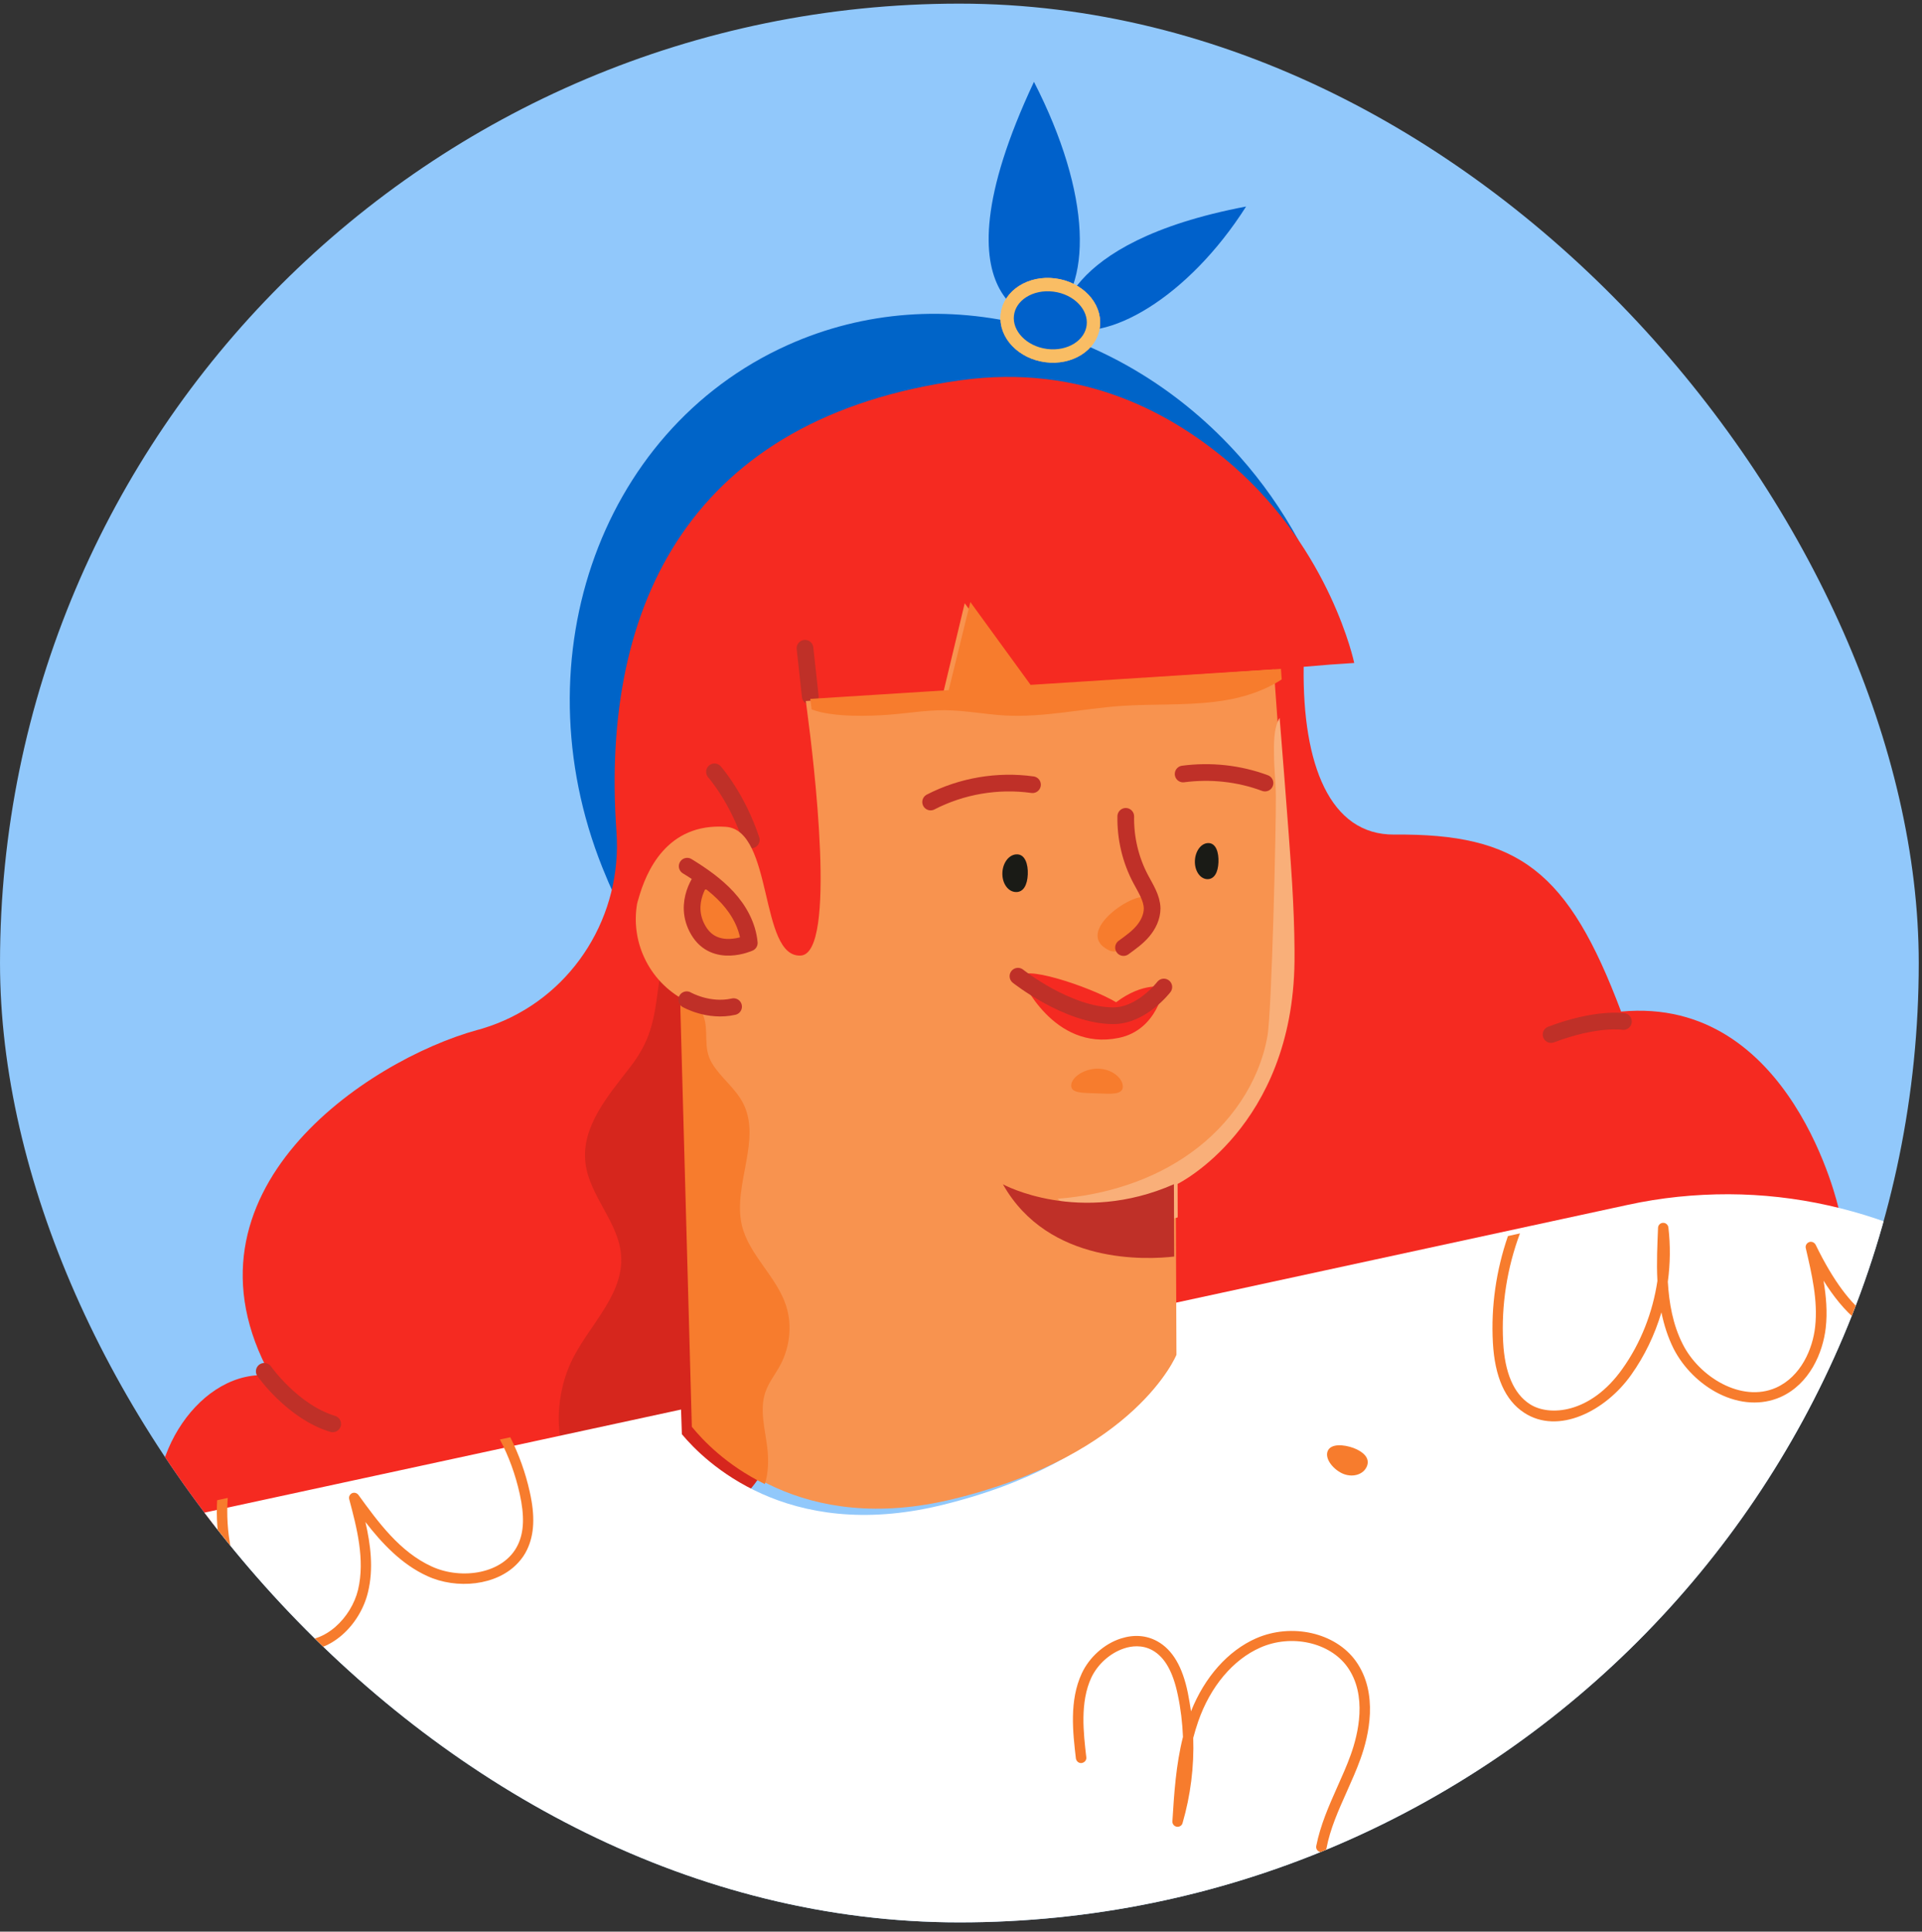 <svg width="199" height="200" viewBox="0 0 199 200" fill="none" xmlns="http://www.w3.org/2000/svg">
<rect x="0" y="0" width="199" height="200" fill="#333333" stroke="none"/>
<g clip-path="url(#clip0_3_13855)">
<rect x="0.001" y="0.376" width="198.663" height="198.663" rx="99.332" fill="#91C8FB"/>
<path d="M134.441 55.943L63.886 93.251C63.662 92.811 63.449 92.342 63.244 91.893C63.085 91.542 62.925 91.191 62.793 90.85C53.518 69.112 61.77 44.622 81.55 35.731C97.574 28.529 116.359 33.744 128.374 47.292C130.656 49.863 132.714 52.77 134.441 55.943Z" fill="#0064C8"/>
<path d="M108.433 33.333C108.433 33.333 95.748 32.553 107.054 8.473C113.005 20.072 113.249 29.803 108.433 33.333Z" fill="#0061CB"/>
<path d="M109.746 33.775C109.746 33.775 109.351 25.121 129.018 21.383C123.056 30.766 114.473 35.813 109.746 33.775Z" fill="#0061CB"/>
<path d="M113.198 33.733C113.429 31.716 111.624 29.825 109.166 29.511C106.707 29.196 104.527 30.577 104.296 32.595C104.065 34.612 105.871 36.503 108.329 36.817C110.787 37.132 112.967 35.751 113.198 33.733Z" fill="#0061CB" stroke="#F9BD64" stroke-width="1.382" stroke-miterlimit="10"/>
<path d="M113.198 33.733C113.429 31.716 111.624 29.825 109.166 29.511C106.707 29.196 104.527 30.577 104.296 32.595C104.065 34.612 105.871 36.503 108.329 36.817C110.787 37.132 112.967 35.751 113.198 33.733Z" fill="#0061CB" stroke="#F9BD64" stroke-width="1.382" stroke-miterlimit="10"/>
<path d="M167.844 104.737C162.371 90.162 157.233 86.297 144.362 86.41C137.691 86.467 134.849 79.157 134.977 69.039L137.712 68.811L140.214 68.642C140.214 68.642 137.809 57.082 127.686 48.245C121.52 42.866 112.169 37.613 99.463 39.371C71.757 43.198 62.123 62.339 63.827 86.115C63.866 86.663 63.877 87.2 63.878 87.718C63.805 96.256 58.286 103.966 49.978 106.485C49.812 106.537 49.627 106.597 49.433 106.638C37.941 109.801 17.567 123.448 28.025 142.429C20.854 141.606 14.567 150.889 16.587 159.09C44.522 153.959 190.376 125.168 190.376 125.168C190.376 125.168 185.539 103.072 167.844 104.737Z" fill="#F52A21"/>
<path d="M65.237 110.495C62.959 113.443 60.185 116.642 60.615 120.381C61.007 123.828 64.072 126.541 64.311 130.012C64.573 133.899 61.268 136.964 59.443 140.391C57.422 144.215 57.261 149.08 59.334 152.867C61.407 156.654 65.808 159.155 70.061 158.641C74.046 158.156 77.47 155.249 79.396 151.682C81.322 148.114 81.937 143.989 82.119 139.944C82.638 127.492 79.118 115.195 74.104 103.799C73.072 101.477 69.043 96.385 68.286 101.335C67.763 104.991 67.684 107.352 65.237 110.495Z" fill="#D6261D"/>
<path d="M27.361 141.985C27.361 141.985 30.287 146.164 34.446 147.425" stroke="#BF3028" stroke-width="1.728" stroke-miterlimit="10" stroke-linecap="round" stroke-linejoin="round"/>
<path d="M168.086 105.762C168.086 105.762 165.325 105.32 160.595 107.115" stroke="#BF3028" stroke-width="1.728" stroke-miterlimit="10" stroke-linecap="round" stroke-linejoin="round"/>
<path d="M73.975 79.914C73.975 79.914 76.356 82.609 77.786 86.963" stroke="#BF3028" stroke-width="1.728" stroke-miterlimit="10" stroke-linecap="round" stroke-linejoin="round"/>
<path d="M83.893 72.094L83.347 67.118" stroke="#BF3028" stroke-width="1.728" stroke-miterlimit="10" stroke-linecap="round" stroke-linejoin="round"/>
<path d="M79.609 250.181L81.527 224.649C74.231 233.707 46.759 238.144 30.218 225.669L20.632 286.53L8.919 325.472L-3.02 246.453L-3.201 245.288C-3.655 242.292 -4.11 239.296 -4.565 236.3C-5.522 230 -6.467 223.671 -7.424 217.371C-8.279 211.755 -9.115 206.13 -9.979 200.494C-10.731 195.514 -11.361 190.644 -10.539 185.636C-9.85 181.418 -8.337 177.346 -6.142 173.673C-1.682 166.224 5.568 160.67 13.934 158.261C14.666 158.049 15.435 157.867 16.184 157.693L70.514 145.942L70.598 148.493C72.932 151.3 81.431 159.682 97.327 155.877C116.309 151.316 120.481 141.078 120.481 141.078L120.457 135.158C120.457 135.158 168.494 124.762 168.514 124.753C171.957 124 175.464 123.642 178.996 123.649C182.461 123.663 185.932 124.051 189.313 124.809C192.665 125.557 195.937 126.646 199.062 128.084C202.672 129.751 206.082 131.861 209.19 134.343C212.194 136.753 214.924 139.547 217.259 142.612C218.256 143.904 219.184 145.251 220.042 146.653L238.706 177.023L79.609 250.181Z" fill="white"/>
<path d="M-11.184 191.065C-10.148 189.612 -8.965 188.588 -7.702 188.001C-5.769 187.127 -3.533 187.393 -2.251 188.671C-1.31 189.61 -0.771 191.115 -0.708 193.126C-0.566 197.187 -1.948 201.103 -3.644 204.737C-4.91 205.942 -5.672 207.482 -5.797 209.13C-5.825 209.38 -5.671 209.617 -5.406 209.683C-5.16 209.759 -4.908 209.642 -4.775 209.414C-4.119 208.16 -3.412 206.812 -2.759 205.394C-2.424 205.096 -2.06 204.808 -1.631 204.561C0.361 203.351 2.759 203.091 4.66 203.916C8.415 205.516 10.376 210.583 8.842 214.735C7.433 218.64 3.413 221.503 -1.148 221.867C-1.416 221.897 -1.644 222.121 -1.635 222.402C-1.626 222.682 -1.424 222.92 -1.138 222.93C1.588 223.134 4.269 224.593 6.192 226.926C8.125 229.278 9.043 232.196 8.735 234.948C8.427 237.701 6.871 240.345 4.493 242.209C3.136 243.266 1.541 244.055 -0.162 244.395C-1.279 244.629 -2.429 244.737 -3.527 244.44L-3.349 245.615C-3.321 245.625 -3.292 245.636 -3.245 245.637C-2.409 245.771 -1.566 245.711 -0.749 245.593C0.422 245.428 1.562 245.089 2.65 244.583C3.524 244.177 4.355 243.673 5.131 243.051C7.756 241.002 9.445 238.082 9.792 235.05C10.139 232.019 9.107 228.798 7.01 226.238C5.544 224.451 3.68 223.135 1.661 222.412C5.456 221.29 8.592 218.552 9.863 215.068C11.558 210.39 9.334 204.686 5.088 202.887C2.981 201.968 0.335 202.201 -1.878 203.442C-0.521 200.202 0.522 196.682 0.382 193.094C0.302 190.783 -0.324 189.033 -1.488 187.913C-3.066 186.346 -5.795 185.977 -8.117 187.031L-8.175 187.058C-9.263 187.564 -10.255 188.333 -11.171 189.375L-11.184 191.065Z" fill="#F77C2D"/>
<path d="M137.049 191.726C136.952 191.77 136.836 191.776 136.712 191.762C136.426 191.705 136.223 191.419 136.281 191.133C136.705 188.978 137.595 186.963 138.454 185.033C138.94 183.936 139.446 182.83 139.847 181.701C140.627 179.548 141.601 175.51 139.495 172.578C137.664 170.038 133.696 169.164 130.481 170.591C127.675 171.83 125.319 174.612 124.06 178.236C123.87 178.796 123.688 179.376 123.545 179.937C123.642 182.917 123.269 185.9 122.438 188.762C122.372 189.028 122.088 189.182 121.83 189.135C121.572 189.088 121.369 188.85 121.387 188.582C121.566 185.689 121.756 182.719 122.482 179.834C122.423 178.373 122.249 176.917 121.948 175.495C121.449 173.078 120.594 171.58 119.32 170.865C118.244 170.271 117.134 170.426 116.396 170.669C114.94 171.148 113.655 172.304 112.995 173.693C111.809 176.245 112.179 179.407 112.473 181.942C112.512 182.232 112.302 182.493 111.993 182.54C111.704 182.579 111.441 182.368 111.394 182.059C111.085 179.389 110.691 176.073 112.011 173.247C112.784 171.593 114.317 170.205 116.045 169.649C117.403 169.215 118.697 169.307 119.839 169.942C121.396 170.811 122.436 172.555 122.992 175.301C123.116 175.929 123.22 176.566 123.316 177.184C124.726 173.631 127.156 170.91 130.04 169.635C133.733 168.013 138.263 169.031 140.378 171.984C142.769 175.329 141.715 179.758 140.862 182.11C140.45 183.268 139.934 184.402 139.448 185.499C138.599 187.4 137.721 189.339 137.339 191.38C137.325 191.505 137.205 191.654 137.049 191.726Z" fill="#F77C2D"/>
<path d="M205.065 131.043C204.507 133.934 202.636 136.804 199.952 138.015C199.129 138.386 198.234 138.601 197.288 138.603C193.502 138.66 190.779 135.74 188.807 132.598C189.073 134.199 189.221 135.853 189.032 137.494C188.735 140.079 187.355 143.294 184.377 144.637L184.337 144.655C182.408 145.501 180.153 145.386 177.969 144.297C175.993 143.302 174.283 141.598 173.285 139.644C172.687 138.452 172.285 137.172 172.019 135.878C171.335 138.19 170.288 140.383 168.881 142.36C166.229 146.102 161.34 148.589 157.806 146.27C155.841 144.988 154.762 142.551 154.57 139.008C154.364 135.282 154.913 131.499 156.129 127.981L157.374 127.703C156.04 131.274 155.431 135.131 155.633 138.953C155.799 142.131 156.732 144.303 158.386 145.372C160.361 146.674 164.665 146.406 167.975 141.732C169.887 139.055 171.121 135.882 171.605 132.624C171.503 130.713 171.604 128.829 171.669 127.126C171.679 126.839 171.908 126.618 172.188 126.609C172.468 126.601 172.703 126.802 172.742 127.09C172.961 128.948 172.937 130.844 172.683 132.703C172.813 134.931 173.203 137.159 174.227 139.172C175.94 142.572 180.302 145.248 183.867 143.688L183.906 143.67C186.473 142.513 187.687 139.656 187.936 137.375C188.238 134.646 187.585 131.9 186.967 129.232C186.899 128.981 187.053 128.699 187.316 128.604C187.58 128.508 187.856 128.643 187.983 128.869C191.799 136.718 195.111 137.581 197.254 137.558C200.142 137.505 203.445 134.814 204.042 130.467C204.403 130.634 204.734 130.838 205.065 131.043Z" fill="#F77C2D"/>
<path d="M180.813 179.519C180.617 179.608 180.386 179.57 180.218 179.41C178.009 177.295 174.523 172.362 174.632 168.141C174.672 166.332 175.377 164.835 176.707 163.716C177.779 162.808 179.14 162.525 180.721 162.872C182.887 163.357 185.254 165.047 187.19 166.931C187.05 166.475 186.941 165.983 186.86 165.5C186.409 162.781 187.163 160.108 188.865 158.515C191.624 155.927 196.11 156.567 198.914 158.484C201.878 160.494 203.714 163.697 205.34 166.499C205.485 166.763 205.398 167.085 205.132 167.229C204.867 167.372 204.542 167.283 204.396 167.019C202.835 164.305 201.054 161.219 198.297 159.352C194.983 157.099 191.346 157.632 189.583 159.299C188.148 160.653 187.493 162.976 187.898 165.339C188.157 166.872 188.785 168.333 189.551 169.684C190.059 170.374 190.462 171.041 190.713 171.635C190.83 171.889 190.733 172.192 190.488 172.326C190.242 172.461 189.917 172.372 189.78 172.127C189.376 171.508 188.991 170.88 188.617 170.224C186.724 167.613 183.32 164.552 180.494 163.917C179.257 163.65 178.218 163.86 177.414 164.529C176.322 165.446 175.751 166.67 175.731 168.164C175.63 171.839 178.73 176.499 180.976 178.644C181.191 178.853 181.2 179.179 180.99 179.392C180.921 179.447 180.871 179.493 180.813 179.519Z" fill="#F77C2D"/>
<path d="M140.154 149.926C141.159 150.315 141.858 150.963 141.534 151.797C141.209 152.632 140.151 153 139.127 152.619C138.122 152.23 137.15 151.093 137.455 150.267C137.76 149.442 139.129 149.546 140.154 149.926Z" fill="#F77C2D"/>
<path d="M24.845 196.965C24.134 196.442 23.754 195.765 24.185 195.164C24.626 194.582 25.547 194.535 26.258 195.058C26.97 195.582 27.46 196.704 27.028 197.306C26.588 197.888 25.537 197.498 24.845 196.965Z" fill="#F77C2D"/>
<path d="M54.85 154.467C55.414 156.973 55.322 158.878 54.576 160.441C54.337 160.95 54.023 161.398 53.643 161.806C51.441 164.214 47.252 164.569 44.249 163.186C41.587 161.98 39.528 159.77 37.835 157.585C38.374 159.937 38.697 162.434 38.095 164.875C37.301 168.183 34.194 171.4 30.536 170.855C27.416 170.398 25.488 167.445 24.619 165.714C23.007 162.524 22.278 158.889 22.482 155.329L23.58 155.093C23.331 158.556 24.013 162.141 25.58 165.233C26.359 166.769 28.067 169.397 30.707 169.787C33.654 170.228 36.379 167.466 37.072 164.605C37.812 161.488 36.938 158.154 36.157 155.227C36.088 154.975 36.212 154.73 36.438 154.605C36.673 154.499 36.941 154.567 37.107 154.775C39.119 157.548 41.398 160.697 44.715 162.197C47.747 163.591 52.157 162.995 53.617 159.953C54.259 158.626 54.315 156.949 53.811 154.676C53.375 152.702 52.694 150.815 51.759 149.042L52.837 148.815C53.724 150.586 54.414 152.493 54.85 154.467Z" fill="#F77C2D"/>
<path d="M131.892 69.312C131.917 69.678 131.934 70.024 131.969 70.41C132.058 71.738 132.174 73.126 132.269 74.57C132.829 82.341 133.915 91.57 133.844 99.252C133.667 116.45 121.732 122.315 121.732 122.315L121.763 129.809L121.808 140.271C121.808 140.271 117.659 150.552 98.76 155.19C82.923 159.087 74.455 150.71 72.14 147.875L70.866 105.182L70.845 103.538C69.09 102.595 67.594 101.084 66.692 99.113C65.869 97.317 65.656 95.408 65.958 93.593C66.002 93.431 66.037 93.25 66.101 93.079C66.879 90.291 69.005 85.186 75.15 85.607C80.098 85.939 78.606 99.183 82.91 98.936C86.685 98.719 84.232 78.617 83.575 73.676C83.493 72.982 83.43 72.586 83.43 72.586L97.686 71.632L99.884 62.456L106.114 71.055L131.892 69.312Z" fill="#F8934F"/>
<path d="M77.56 97.639C77.56 97.639 74.006 99.264 72.284 96.345C70.562 93.426 72.773 90.813 72.773 90.813C73.67 91.439 74.525 92.132 75.271 92.946C76.497 94.248 77.395 95.868 77.56 97.639Z" fill="#F77C2D"/>
<path d="M72.802 90.791C72.802 90.791 70.6 93.426 72.31 96.331C74.028 99.255 77.579 97.63 77.579 97.63C77.416 95.857 76.511 94.214 75.315 92.92C74.12 91.626 72.647 90.603 71.15 89.685" stroke="#BF3028" stroke-width="1.728" stroke-miterlimit="10" stroke-linecap="round" stroke-linejoin="round"/>
<path d="M81.39 135.191C82.034 137.197 81.781 139.451 80.809 141.301C80.287 142.278 79.589 143.123 79.237 144.164C78.628 145.989 79.215 147.974 79.442 149.888C79.588 151.15 79.57 152.465 79.193 153.66C75.199 151.705 72.736 149.09 71.631 147.724L70.452 104.74L70.438 103.56C71.376 103.981 72.559 104.527 72.822 105.166C73.442 106.755 72.724 108.441 73.723 110.092C74.633 111.596 76.14 112.657 76.942 114.234C78.886 118.038 75.837 122.724 76.814 126.879C77.571 129.973 80.402 132.156 81.39 135.191Z" fill="#F77C2D"/>
<path d="M132.628 69.254C132.653 69.618 132.669 69.963 132.703 70.347C130.661 71.687 128.161 72.388 125.705 72.671C122.512 73.05 119.3 72.874 116.103 73.091C112.082 73.373 108.094 74.297 104.082 74.082C101.989 73.967 99.899 73.546 97.783 73.535C95.811 73.529 93.837 73.877 91.86 74.014C90.368 74.122 86.263 74.324 84.034 73.448C83.954 72.757 83.891 72.363 83.891 72.363L98.228 71.457L100.467 62.331L106.705 70.909L132.628 69.254Z" fill="#F77C2D"/>
<path d="M132.491 74.326C132.495 74.49 133.44 85.89 133.787 91.495C133.927 93.864 134.02 96.183 134.032 98.374C134.027 98.778 134.034 99.153 134.031 99.508C133.856 116.713 121.926 122.581 121.926 122.581L121.937 125.906L121.932 126.05C121.04 126.318 120.13 126.498 119.214 126.611C115.809 127.014 112.176 126.246 109.501 124.118C114.423 123.728 119.315 122.242 123.324 119.342C127.342 116.462 130.382 112.116 131.23 107.263C131.681 104.742 132.136 85.26 132.1 82.395C132.09 80.982 131.918 79.573 131.908 78.16C131.902 77.218 131.84 75.381 132.491 74.326Z" fill="#F9AF79"/>
<path d="M121.545 122.612L121.575 130.099C118.861 130.419 108.558 130.997 103.836 122.61C103.826 122.638 111.768 126.913 121.545 122.612Z" fill="#BF3028"/>
<path d="M71.101 103.509C71.101 103.509 73.359 104.814 75.954 104.225" stroke="#BF3028" stroke-width="1.728" stroke-miterlimit="10" stroke-linecap="round" stroke-linejoin="round"/>
<path d="M114.875 98.417C116.544 99.208 120.505 94.986 118.772 93.026C117.865 91.982 110.846 96.515 114.875 98.417Z" fill="#F77C2D"/>
<path d="M116.252 112.537C116.232 113.369 115.021 113.262 113.549 113.205C112.076 113.147 110.869 113.204 110.909 112.363C110.949 111.522 112.263 110.617 113.746 110.647C115.219 110.704 116.292 111.696 116.252 112.537Z" fill="#F77C2D"/>
<path d="M106.415 90.533C106.369 91.618 105.968 92.394 105.173 92.36C104.359 92.334 103.738 91.439 103.785 90.353C103.831 89.268 104.532 88.424 105.326 88.459C106.112 88.474 106.462 89.447 106.415 90.533Z" fill="#1A1B16"/>
<path d="M126.156 89.286C126.111 90.323 125.732 91.042 124.994 91.028C124.247 90.995 123.672 90.15 123.717 89.112C123.762 88.074 124.404 87.258 125.151 87.291C125.898 87.324 126.201 88.248 126.156 89.286Z" fill="#1A1B16"/>
<path d="M96.355 83.04C99.56 81.38 103.303 80.742 106.902 81.245" stroke="#BF3028" stroke-width="1.728" stroke-miterlimit="10" stroke-linecap="round" stroke-linejoin="round"/>
<path d="M122.499 80.137C125.34 79.763 128.281 80.071 130.974 81.078" stroke="#BF3028" stroke-width="1.728" stroke-miterlimit="10" stroke-linecap="round" stroke-linejoin="round"/>
<path d="M116.328 98.108C117.034 97.59 117.749 97.093 118.317 96.425C118.885 95.758 119.287 94.931 119.289 94.052C119.27 92.97 118.617 91.992 118.115 91.038C117.049 89.041 116.518 86.773 116.559 84.523" stroke="#BF3028" stroke-width="1.728" stroke-miterlimit="10" stroke-linecap="round" stroke-linejoin="round"/>
<path d="M105.778 101.348C105.778 101.348 109.017 108.857 115.816 107.466C119.889 106.64 120.508 102.215 120.508 102.215C120.508 102.215 118.43 101.612 115.561 103.77C112.817 102.13 105.289 99.665 105.778 101.348Z" fill="#F52A21"/>
<path d="M105.398 101.073C105.398 101.073 110.525 105.154 115.251 105.167C118.221 105.179 120.5 102.194 120.5 102.194" stroke="#BF3028" stroke-width="1.728" stroke-miterlimit="10" stroke-linecap="round" stroke-linejoin="round"/>
</g>
<defs>
<clipPath id="clip0_3_13855">
<rect x="0.001" y="0.376" width="198.663" height="198.663" rx="99.332" fill="white"/>
</clipPath>
</defs>
</svg>
